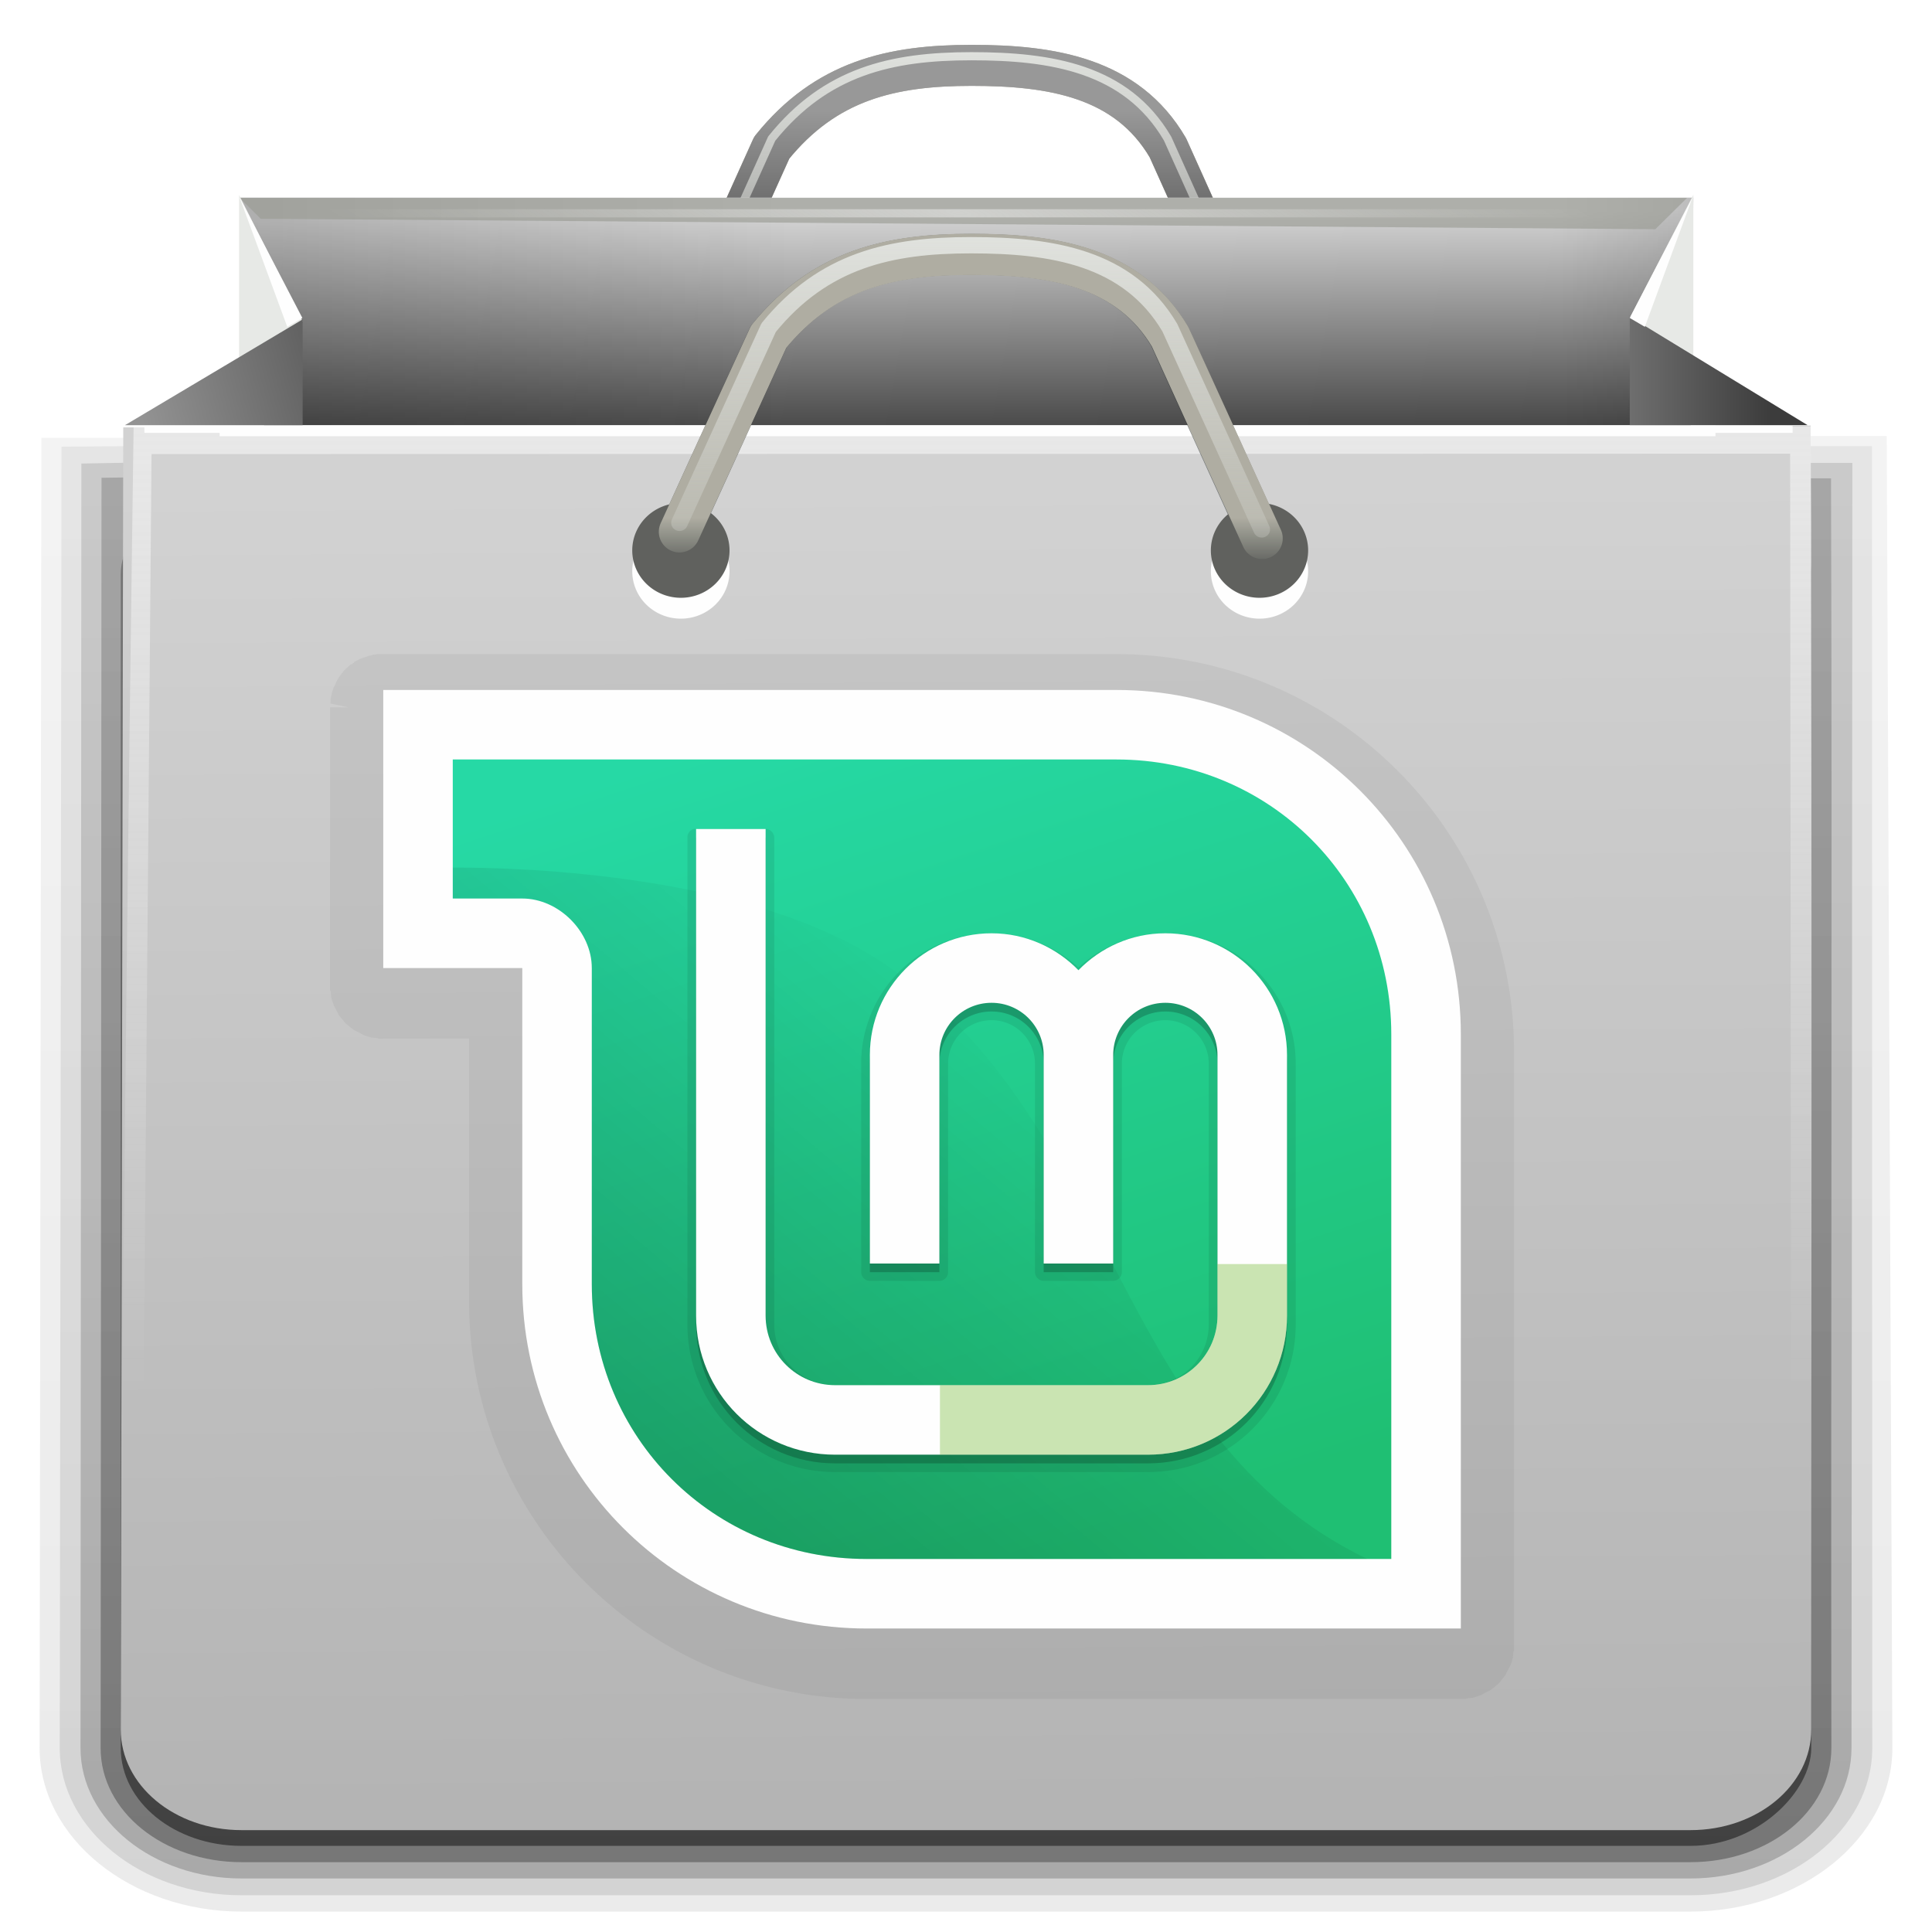 <?xml version="1.0" encoding="UTF-8" standalone="no"?>
<svg
   xmlns:dc="http://purl.org/dc/elements/1.1/"
   xmlns:cc="http://creativecommons.org/ns#"
   xmlns:rdf="http://www.w3.org/1999/02/22-rdf-syntax-ns#"
   xmlns:svg="http://www.w3.org/2000/svg"
   xmlns="http://www.w3.org/2000/svg"
   xmlns:xlink="http://www.w3.org/1999/xlink"
   xmlns:sodipodi="http://sodipodi.sourceforge.net/DTD/sodipodi-0.dtd"
   xmlns:inkscape="http://www.inkscape.org/namespaces/inkscape"
   style="display:inline"
   id="svg2408"
   height="96"
   width="96"
   version="1.0"
   inkscape:version="0.92.2 2405546, 2018-03-11"
   sodipodi:docname="mintinstall.svg">
  <sodipodi:namedview
     pagecolor="#fefefe"
     bordercolor="#666666"
     borderopacity="1"
     objecttolerance="10"
     gridtolerance="10"
     guidetolerance="10"
     inkscape:pageopacity="0"
     inkscape:pageshadow="2"
     inkscape:window-width="1920"
     inkscape:window-height="1010"
     id="namedview140"
     showgrid="false"
     inkscape:zoom="1.7383042"
     inkscape:cx="22.280529"
     inkscape:cy="86.630057"
     inkscape:window-x="0"
     inkscape:window-y="32"
     inkscape:window-maximized="1"
     inkscape:current-layer="layer4" />
  <defs
     id="defs2410">
    <linearGradient
       gradientTransform="scale(1.006,0.994)"
       gradientUnits="userSpaceOnUse"
       id="ButtonShadow"
       y2="7.017"
       x2="45.448"
       y1="92.54"
       x1="45.448">
      <stop
         offset="0"
         style="stop-color:#000000;stop-opacity:1"
         id="stop3750" />
      <stop
         offset="1"
         style="stop-color:#000000;stop-opacity:0.588"
         id="stop3752" />
    </linearGradient>
    <linearGradient
       id="linearGradient3700">
      <stop
         offset="0"
         style="stop-color:#d2d2d2;stop-opacity:1"
         id="stop3702" />
      <stop
         offset="1"
         style="stop-color:#b4b4b4;stop-opacity:1"
         id="stop3704" />
    </linearGradient>
    <linearGradient
       gradientUnits="userSpaceOnUse"
       xlink:href="#linearGradient3700"
       id="linearGradient3706"
       y2="88.255"
       x2="53.695"
       y1="9.686"
       x1="53.085" />
    <filter
       id="filter3174"
       color-interpolation-filters="sRGB">
      <feGaussianBlur
         stdDeviation="1.71"
         id="feGaussianBlur3176" />
    </filter>
    <linearGradient
       gradientTransform="matrix(1.006,0,0,0.994,100,0)"
       gradientUnits="userSpaceOnUse"
       id="ButtonShadow-0"
       y2="7.017"
       x2="45.448"
       y1="92.54"
       x1="45.448">
      <stop
         offset="0"
         style="stop-color:#000000;stop-opacity:1"
         id="stop3750-8" />
      <stop
         offset="1"
         style="stop-color:#000000;stop-opacity:0.588"
         id="stop3752-5" />
    </linearGradient>
    <linearGradient
       gradientTransform="matrix(1.024,0,0,1.012,-1.143,-98.071)"
       gradientUnits="userSpaceOnUse"
       xlink:href="#ButtonShadow-0"
       id="linearGradient3780"
       y2="90.239"
       x2="32.251"
       y1="6.132"
       x1="32.251" />
    <linearGradient
       gradientTransform="matrix(1.024,0,0,1.012,-1.143,-98.071)"
       gradientUnits="userSpaceOnUse"
       xlink:href="#ButtonShadow-0"
       id="linearGradient3772"
       y2="90.239"
       x2="32.251"
       y1="6.132"
       x1="32.251" />
    <linearGradient
       gradientTransform="matrix(1.024,0,0,1.012,-1.143,-98.071)"
       gradientUnits="userSpaceOnUse"
       xlink:href="#ButtonShadow-0"
       id="linearGradient3725"
       y2="90.239"
       x2="32.251"
       y1="6.132"
       x1="32.251" />
    <linearGradient
       gradientTransform="translate(0,-97)"
       gradientUnits="userSpaceOnUse"
       xlink:href="#ButtonShadow-0"
       id="linearGradient3721"
       y2="90.239"
       x2="32.251"
       y1="6.132"
       x1="32.251" />
    <linearGradient
       gradientTransform="matrix(1.024,0,0,1.012,-1.143,-98.071)"
       gradientUnits="userSpaceOnUse"
       xlink:href="#ButtonShadow-0"
       id="linearGradient3760"
       y2="90.239"
       x2="32.251"
       y1="6.132"
       x1="32.251" />
    <linearGradient
       id="linearGradient3737-1">
      <stop
         offset="0"
         style="stop-color:#fefefe;stop-opacity:1"
         id="stop3739-9" />
      <stop
         offset="1"
         style="stop-color:#fefefe;stop-opacity:0"
         id="stop3741-3" />
    </linearGradient>
    <radialGradient
       gradientTransform="matrix(1.157,0,0,0.996,-7.551,0.197)"
       gradientUnits="userSpaceOnUse"
       xlink:href="#linearGradient3737-0"
       id="radialGradient2886"
       fy="90.172"
       fx="48"
       r="42"
       cy="90.172"
       cx="48" />
    <linearGradient
       id="linearGradient3737-0">
      <stop
         offset="0"
         style="stop-color:#fefefe;stop-opacity:1"
         id="stop3739-6" />
      <stop
         offset="1"
         style="stop-color:#fefefe;stop-opacity:0"
         id="stop3741-0" />
    </linearGradient>
    <linearGradient
       gradientUnits="userSpaceOnUse"
       xlink:href="#linearGradient3737-1"
       id="linearGradient3923"
       y2="63.893"
       x2="36.357"
       y1="6"
       x1="36.357" />
    <linearGradient
       id="linearGradient3737-9">
      <stop
         offset="0"
         style="stop-color:#fefefe;stop-opacity:1"
         id="stop3739-2" />
      <stop
         offset="1"
         style="stop-color:#fefefe;stop-opacity:0"
         id="stop3741-1" />
    </linearGradient>
    <clipPath
       id="clipPath3613">
      <rect
         style="fill:#fefefe;fill-opacity:1;fill-rule:nonzero;stroke:none"
         id="rect3615"
         y="6"
         x="6"
         ry="6"
         rx="6"
         height="84"
         width="84" />
    </clipPath>
    <filter
       id="filter3794"
       color-interpolation-filters="sRGB"
       height="1.384"
       width="1.384"
       y="-0.192"
       x="-0.192">
      <feGaussianBlur
         stdDeviation="5.28"
         id="feGaussianBlur3796" />
    </filter>
    <linearGradient
       gradientUnits="userSpaceOnUse"
       xlink:href="#linearGradient3737-9"
       id="linearGradient2890"
       y2="138.661"
       x2="48"
       y1="20.221"
       x1="48" />
    <radialGradient
       xlink:href="#linearGradient3737-1"
       id="radialGradient10009"
       gradientUnits="userSpaceOnUse"
       gradientTransform="matrix(0.521,0.07,-0.018,0.128,109.509,7.943)"
       cx="-115.875"
       cy="83.875"
       fx="-115.875"
       fy="83.875"
       r="67.5" />
    <linearGradient
       xlink:href="#linearGradient7685-0"
       id="linearGradient9997"
       gradientUnits="userSpaceOnUse"
       x1="-194.302"
       y1="101.092"
       x2="-165.216"
       y2="93.299"
       gradientTransform="matrix(0.525,0,0,0.519,108.59,-33.247)" />
    <linearGradient
       id="linearGradient7685-0">
      <stop
         style="stop-color:#939393;stop-opacity:1"
         offset="0"
         id="stop7687-5" />
      <stop
         style="stop-color:#3c3c3c;stop-opacity:1"
         offset="1"
         id="stop7689-8" />
    </linearGradient>
    <linearGradient
       xlink:href="#linearGradient7685-0"
       id="linearGradient9995"
       gradientUnits="userSpaceOnUse"
       x1="-62.302"
       y1="99.592"
       x2="-39.238"
       y2="99.592"
       gradientTransform="matrix(0.525,0,0,0.519,108.59,-33.247)" />
    <clipPath
       clipPathUnits="userSpaceOnUse"
       id="clipPath4399-9">
      <path
         id="path4401-8"
         d="m 65.116,104.794 137,0 -4,13 15.26,9.559 -158.712,-0.419 10.451,-2.14 4,-7 c 0,0 0,-7 -4,-13 z"
         style="fill:url(#linearGradient4403)" />
    </clipPath>
    <filter
       id="filter4389-0"
       x="-0.018"
       width="1.036"
       y="-2.466"
       height="5.932"
       style="color-interpolation-filters:sRGB">
      <feGaussianBlur
         stdDeviation="1.028"
         id="feGaussianBlur4391-7" />
    </filter>
    <clipPath
       clipPathUnits="userSpaceOnUse"
       id="clipPath4237-0">
      <path
         id="path4239-5"
         d="m 68.481,247.426 152.598,0 c 2.266,0 4.092,-1.824 4.089,-4.089 L 220,188 l 5,-83 c 0,0 -1.656,-0.206 -3.921,-0.206 l -152.598,0 C 66.216,104.794 65,105 65,105 l 3,83 -3.608,55.336 c -0.147,2.261 1.824,4.089 4.089,4.089 z"
         style="fill:url(#radialGradient4241);stroke:none;enable-background:new" />
    </clipPath>
    <filter
       id="filter4231-8"
       x="-0.012"
       width="1.024"
       y="-1.884"
       height="4.768"
       style="color-interpolation-filters:sRGB">
      <feGaussianBlur
         stdDeviation="0.785"
         id="feGaussianBlur4233-5" />
    </filter>
    <linearGradient
       xlink:href="#linearGradient10065"
       id="linearGradient10071"
       x1="-184"
       y1="94.07"
       x2="-37.873"
       y2="94.07"
       gradientUnits="userSpaceOnUse"
       gradientTransform="matrix(0.525,0,0,0.519,108.59,-33.247)" />
    <linearGradient
       id="linearGradient10065">
      <stop
         style="stop-color:#000000;stop-opacity:1"
         offset="0"
         id="stop10067" />
      <stop
         id="stop10075"
         offset="0.355"
         style="stop-color:#000000;stop-opacity:0" />
      <stop
         id="stop10073"
         offset="0.854"
         style="stop-color:#000000;stop-opacity:0" />
      <stop
         style="stop-color:#000000;stop-opacity:1"
         offset="1"
         id="stop10069" />
    </linearGradient>
    <linearGradient
       xlink:href="#linearGradient44994-0-50"
       id="linearGradient9987"
       gradientUnits="userSpaceOnUse"
       gradientTransform="matrix(0.525,0,0,0.519,-28.003,-33.247)"
       x1="103.856"
       y1="85.012"
       x2="104.032"
       y2="108.804" />
    <linearGradient
       id="linearGradient44994-0-50">
      <stop
         style="stop-color:#d3d3d3;stop-opacity:1"
         offset="0"
         id="stop44996-2-5" />
      <stop
         style="stop-color:#323232;stop-opacity:1"
         offset="1"
         id="stop44998-5-3" />
    </linearGradient>
    <linearGradient
       xlink:href="#linearGradient15226-2"
       id="linearGradient9985"
       gradientUnits="userSpaceOnUse"
       gradientTransform="translate(-126.194,-120.732)"
       x1="147.33"
       y1="87.487"
       x2="147.33"
       y2="129.618" />
    <linearGradient
       id="linearGradient15226-2">
      <stop
         style="stop-color:#e2e4e0;stop-opacity:1"
         offset="0"
         id="stop15228-4" />
      <stop
         style="stop-color:#d0d2cc;stop-opacity:0"
         offset="1"
         id="stop15230-88" />
    </linearGradient>
    <filter
       id="filter15234-4-0-6"
       style="color-interpolation-filters:sRGB">
      <feGaussianBlur
         stdDeviation="0.204"
         id="feGaussianBlur15236-5-3-1" />
    </filter>
    <linearGradient
       xlink:href="#linearGradient10011"
       id="linearGradient10017"
       x1="-115.476"
       y1="83.292"
       x2="-115.476"
       y2="74.656"
       gradientUnits="userSpaceOnUse"
       gradientTransform="matrix(0.525,0,0,0.519,108.59,-33.247)" />
    <linearGradient
       id="linearGradient10011">
      <stop
         style="stop-color:#6f6f6f;stop-opacity:1"
         offset="0"
         id="stop10013" />
      <stop
         style="stop-color:#989898;stop-opacity:1"
         offset="1"
         id="stop10015" />
    </linearGradient>
    <filter
       id="filter15234-4-3"
       style="color-interpolation-filters:sRGB">
      <feGaussianBlur
         stdDeviation="0.204"
         id="feGaussianBlur15236-5-7" />
    </filter>
    <linearGradient
       xlink:href="#linearGradient15238-2"
       id="linearGradient9979"
       gradientUnits="userSpaceOnUse"
       gradientTransform="matrix(0.525,0,0,0.519,-28,-43.625)"
       x1="143.107"
       y1="115.486"
       x2="143.107"
       y2="120.042" />
    <linearGradient
       id="linearGradient15238-2">
      <stop
         style="stop-color:#afada2;stop-opacity:1"
         offset="0"
         id="stop15240-8" />
      <stop
         style="stop-color:#aaafa2;stop-opacity:0"
         offset="1"
         id="stop15242-0" />
    </linearGradient>
    <linearGradient
       y2="129.618"
       x2="147.33"
       y1="87.487"
       x1="147.33"
       gradientTransform="translate(-126.194,-120.732)"
       gradientUnits="userSpaceOnUse"
       id="linearGradient4317"
       xlink:href="#linearGradient15226-2" />
    <linearGradient
       xlink:href="#linearGradient15226-2"
       id="linearGradient9993"
       gradientUnits="userSpaceOnUse"
       gradientTransform="translate(-126.194,-100.732)"
       x1="147.33"
       y1="87.487"
       x2="147.33"
       y2="129.618" />
    <filter
       id="filter15234-8"
       style="color-interpolation-filters:sRGB">
      <feGaussianBlur
         stdDeviation="0.204"
         id="feGaussianBlur15236-6" />
    </filter>
    <linearGradient
       xlink:href="#linearGradient15238-2"
       id="linearGradient9991"
       gradientUnits="userSpaceOnUse"
       gradientTransform="matrix(0.532,0,0,0.519,-29.045,-34.221)"
       x1="143.107"
       y1="115.486"
       x2="143.107"
       y2="120.042" />
    <filter
       id="filter15300-1"
       x="-0.09"
       width="1.18"
       y="-0.18"
       height="1.36"
       style="color-interpolation-filters:sRGB">
      <feGaussianBlur
         stdDeviation="2.04"
         id="feGaussianBlur15302-2" />
    </filter>
    <linearGradient
       gradientUnits="userSpaceOnUse"
       xlink:href="#linearGradient3312"
       id="linearGradient4201"
       y2="72"
       x2="48"
       y1="24"
       x1="32"
       gradientTransform="matrix(1.155,0,0,1.155,-7.476,-6.822)" />
    <linearGradient
       id="linearGradient3312">
      <stop
         id="stop3314"
         offset="0"
         style="stop-color:#26d9a5;stop-opacity:1" />
      <stop
         id="stop3316"
         offset="1"
         style="stop-color:#1fbf73;stop-opacity:1" />
    </linearGradient>
    <linearGradient
       gradientUnits="userSpaceOnUse"
       xlink:href="#linearGradient7742"
       id="linearGradient4215"
       y2="39.964"
       x2="49.615"
       y1="64.281"
       x1="29.158"
       gradientTransform="matrix(1.155,0,0,1.155,-7.476,-6.822)" />
    <linearGradient
       id="linearGradient7742">
      <stop
         style="stop-color:#000000;stop-opacity:1"
         offset="0"
         id="stop7744" />
      <stop
         style="stop-color:#000000;stop-opacity:0"
         offset="1"
         id="stop7746" />
    </linearGradient>
  </defs>
  <g
     style="display:none"
     id="layer2">
    <rect
       style="opacity:0.9;fill:url(#ButtonShadow);fill-opacity:1;fill-rule:nonzero;stroke:none;filter:url(#filter3174)"
       id="rect3745"
       y="7"
       x="5"
       ry="6"
       rx="6"
       height="85"
       width="86" />
  </g>
  <g
     transform="matrix(1,0,0,0.81,0,18.01)"
     style="display:inline"
     id="layer6">
    <path
       style="display:inline;opacity:0.08;fill:url(#linearGradient3760);fill-opacity:1;fill-rule:nonzero;stroke:none"
       id="path3786"
       transform="scale(1,-1)"
       d="M 12,-95.031 C 6.489,-95.031 1.969,-90.511 1.969,-85 L 2.057,-4.621 6.299,-4.623 93.75,-4.509 94.031,-85 c 0,-5.511 -4.52,-10.031 -10.031,-10.031 z" />
    <path
       style="display:inline;opacity:0.1;fill:url(#linearGradient3780);fill-opacity:1;fill-rule:nonzero;stroke:none"
       id="path3778"
       transform="scale(1,-1)"
       d="m 12,-94.031 c -4.972,0 -9.031,4.06 -9.031,9.031 l 0.088,79.834 4.126,0.034 85.833,0 L 93.031,-85 c 0,-4.972 -4.06,-9.031 -9.031,-9.031 z" />
    <path
       style="display:inline;opacity:0.2;fill:url(#linearGradient3772);fill-opacity:1;fill-rule:nonzero;stroke:none"
       id="path3770"
       transform="scale(1,-1)"
       d="m 12,-93 c -4.409,0 -8,3.591 -8,8 l 0.044,78.798 4.023,0.093 L 92.043,-6.164 92,-85 c 0,-4.409 -3.591,-8 -8,-8 z" />
    <path
       id="rect3723"
       d="m 12,-92 72,0 c 3.878,0 7,3.122 7,7 -0.029,25.964 0.048,51.927 -0.017,77.891 L 9.127,-7 5.044,-7.075 5,-85 c -0.002,-3.878 3.122,-7 7,-7 z"
       style="display:inline;opacity:0.3;fill:url(#linearGradient3725);fill-opacity:1;fill-rule:nonzero;stroke:none"
       transform="scale(1,-1)" />
    <rect
       style="display:inline;opacity:0.45;fill:url(#linearGradient3721);fill-opacity:1;fill-rule:nonzero;stroke:none"
       id="rect3716"
       transform="scale(1,-1)"
       y="-91"
       x="6"
       ry="6"
       rx="6"
       height="84"
       width="84" />
  </g>
  <g
     transform="matrix(1,0,0,0.833,0,15.968)"
     style="display:inline"
     id="layer1">
    <path
       id="rect2419"
       d="M 89.966,6.214 C 90.05,32.142 90,58.071 90,84 c 0,3.324 -2.676,6 -6,6 L 12,90 C 8.676,90 6,87.324 6,84 L 6.125,6.324 c 0,0 57.888,-0.11 83.841,-0.11 z"
       style="fill:url(#linearGradient3706);fill-opacity:1;fill-rule:nonzero;stroke:none;opacity:1"
       inkscape:connector-curvature="0" />
    <path
       style="display:inline;opacity:0.5;fill:url(#linearGradient3923);fill-opacity:1;fill-rule:nonzero;stroke:none"
       id="rect3728"
       d="M 6.64,6.214 C 6.64,6.214 6.013,59.413 6,82 l 0,2 c 0,0.335 0.041,0.651 0.094,0.969 0.049,0.296 0.097,0.597 0.188,0.875 0.01,0.03 0.021,0.064 0.031,0.094 0.099,0.288 0.235,0.547 0.375,0.812 0.145,0.274 0.316,0.536 0.5,0.781 0.184,0.246 0.374,0.473 0.594,0.688 0.44,0.428 0.943,0.815 1.5,1.094 0.279,0.14 0.573,0.247 0.875,0.344 -0.256,-0.1 -0.487,-0.236 -0.719,-0.375 -0.007,-0.004 -0.024,0.004 -0.031,0 -0.032,-0.019 -0.062,-0.043 -0.094,-0.062 -0.12,-0.077 -0.231,-0.164 -0.344,-0.25 -0.106,-0.081 -0.213,-0.161 -0.312,-0.25 C 8.478,88.557 8.309,88.373 8.156,88.188 8.049,88.057 7.938,87.922 7.844,87.781 7.819,87.743 7.805,87.695 7.781,87.656 7.716,87.553 7.651,87.452 7.594,87.344 7.493,87.149 7.388,86.928 7.312,86.719 7.304,86.697 7.289,86.678 7.281,86.656 7.249,86.564 7.245,86.469 7.219,86.375 7.188,86.268 7.148,86.172 7.125,86.062 7.052,85.721 7,85.364 7,85 L 7,83 7.53,7.916 88.95,7.893 C 88.95,7.893 89,57.965 89,83 l 0,2 c 0,0.364 -0.052,0.721 -0.125,1.062 -0.044,0.207 -0.088,0.398 -0.156,0.594 -0.008,0.022 -0.023,0.041 -0.031,0.062 -0.063,0.174 -0.138,0.367 -0.219,0.531 -0.042,0.083 -0.079,0.17 -0.125,0.25 -0.055,0.097 -0.127,0.188 -0.188,0.281 -0.094,0.141 -0.205,0.276 -0.312,0.406 -0.143,0.174 -0.303,0.347 -0.469,0.5 -0.011,0.01 -0.02,0.021 -0.031,0.031 -0.138,0.126 -0.285,0.234 -0.438,0.344 -0.103,0.073 -0.204,0.153 -0.312,0.219 -0.007,0.004 -0.024,-0.004 -0.031,0 -0.232,0.139 -0.463,0.275 -0.719,0.375 0.302,-0.097 0.596,-0.204 0.875,-0.344 0.557,-0.279 1.06,-0.666 1.5,-1.094 0.22,-0.214 0.409,-0.442 0.594,-0.688 0.184,-0.246 0.355,-0.508 0.5,-0.781 0.14,-0.265 0.276,-0.525 0.375,-0.812 0.01,-0.031 0.021,-0.063 0.031,-0.094 0.09,-0.278 0.139,-0.579 0.188,-0.875 C 89.959,84.651 90,84.335 90,84 l 0,-2 0,-70 -0.034,-5.732 z"
       inkscape:connector-curvature="0" />
  </g>
  <g
     transform="matrix(0.996,0,0,0.842,0.197,15.343)"
     id="layer3" />
  <path
     id="path6083-4-4-3-62-2-5-2"
     d="m 33.973,17.038 4.373,-9.697 c 2.696,-3.352 5.971,-4.093 9.932,-4.093 3.961,0 7.708,0.596 9.753,4.093 l 4.509,10.025"
     style="display:inline;fill:none;stroke:url(#linearGradient9979);stroke-width:2.038;stroke-linecap:round;stroke-linejoin:round;enable-background:new"
     inkscape:connector-curvature="0" />
  <path
     id="path6083-4-4-3-62-2-4-1-1"
     d="M -8.229,-4.688 0.095,-23.377 c 5.132,-6.46 11.366,-7.888 18.905,-7.888 7.54,0 14.673,1.149 18.564,7.888 l 8.583,19.32"
     style="display:inline;fill:none;stroke:url(#linearGradient4317);stroke-width:1.562;stroke-linecap:round;stroke-linejoin:round;filter:url(#filter15234-4-3);enable-background:new"
     transform="matrix(0.525,0,0,0.519,38.296,19.02)"
     inkscape:connector-curvature="0" />
  <path
     id="path6083-4-4-3-62-2-5-6-6"
     d="m 33.973,17.038 4.373,-9.697 c 2.696,-3.352 5.971,-4.093 9.932,-4.093 3.961,0 7.708,0.596 9.753,4.093 l 4.509,10.025"
     style="display:inline;fill:none;stroke:url(#linearGradient10017);stroke-width:2.038;stroke-linecap:round;stroke-linejoin:round;enable-background:new"
     inkscape:connector-curvature="0" />
  <path
     id="path6083-4-4-3-62-2-4-1-7-3"
     d="M -8.229,-4.688 0.095,-23.377 c 5.132,-6.46 11.366,-7.888 18.905,-7.888 7.54,0 14.673,1.149 18.564,7.888 l 8.583,19.32"
     style="display:inline;fill:none;stroke:url(#linearGradient9985);stroke-width:0.781;stroke-linecap:round;stroke-linejoin:round;filter:url(#filter15234-4-0-6);enable-background:new"
     transform="matrix(0.525,0,0,0.519,38.296,19.02)"
     inkscape:connector-curvature="0" />
  <path
     id="rect45011-2-2-2-0-3-6-6-3-1-8-3"
     d="m 11.926,9.82 72.215,0 -0.132,11.415 -70.871,0.072 z"
     style="display:inline;fill:url(#linearGradient9987);enable-background:new"
     inkscape:connector-curvature="0" />
  <path
     style="display:inline;opacity:0.176;fill:url(#linearGradient10071);enable-background:new"
     d="M 11.926,9.82 H 84.141 L 84.009,21.235 13.138,21.308 Z"
     id="path10063"
     inkscape:connector-curvature="0" />
  <path
     id="rect45011-2-2-2-0-3-6-6-3-1-8-4-4"
     d="m 14.551,9.415 67.196,0 8.067,12.11 -83.378,-0.217 z"
     style="display:inline;fill:none;enable-background:new"
     inkscape:connector-curvature="0" />
  <rect
     rx="0"
     ry="0"
     y="21.128"
     x="10.913"
     height="0.549"
     width="74.329"
     id="rect19053-5"
     style="display:inline;fill:#fefefe;enable-background:new" />
  <path
     transform="matrix(0.525,0,0,0.519,-28,-33.247)"
     clip-path="url(#clipPath4237-0)"
     id="path4215-1"
     d="m 67,104.5 0,1 156,0 0,-1 -156,0 z"
     style="font-family:Sans;display:inline;fill:#fefefe;filter:url(#filter4231-8);enable-background:new" />
  <path
     transform="matrix(0.525,0,0,0.519,-22.282,-44.556)"
     style="font-family:Sans;display:inline;opacity:0.8;fill:#989b94;filter:url(#filter4389-0);enable-background:new"
     d="m 65.116,104.794 2,2 132,1 3,-3 z"
     id="path4383-9"
     clip-path="url(#clipPath4399-9)"
     inkscape:connector-curvature="0" />
  <path
     id="path86086-8"
     d="m 84.141,9.682 -3.159,6.117 3.159,1.895 z"
     style="display:inline;fill:#e7e9e6;enable-background:new"
     inkscape:connector-curvature="0" />
  <path
     id="path86084-4"
     d="m 89.814,21.124 -8.832,-5.389 0,5.389 z"
     style="display:inline;fill:url(#linearGradient9995);enable-background:new"
     inkscape:connector-curvature="0" />
  <path
     id="path86086-8-0"
     d="m 11.88,9.687 3.159,6.275 -3.159,1.946 z"
     style="display:inline;fill:#e7e9e6;enable-background:new"
     inkscape:connector-curvature="0" />
  <path
     id="path86084-4-1"
     d="m 6.207,21.128 8.832,-5.258 0,5.258 z"
     style="display:inline;fill:url(#linearGradient9997);enable-background:new"
     inkscape:connector-curvature="0" />
  <path
     id="path6871"
     d="m 84.108,9.787 -3.127,6.012 0,0 0.75,0.441 z"
     style="display:inline;fill:#fefefe;enable-background:new"
     inkscape:connector-curvature="0" />
  <path
     style="display:inline;fill:#fefefe;enable-background:new"
     d="m 11.897,9.787 3.127,6.012 0,0 -0.75,0.441 z"
     id="path7641"
     inkscape:connector-curvature="0" />
  <path
     id="path7750"
     d="m 12.517,10.598 70.396,0"
     style="display:inline;opacity:0.427;fill:none;stroke:url(#radialGradient10009);stroke-width:0.408px;enable-background:new"
     inkscape:connector-curvature="0" />
  <path
     id="path6083-4-4-3-62-2-1-3"
     d="M -8.229,16.179 0.095,-2.51 C 5.227,-8.97 11.461,-10.399 19,-10.399 c 7.54,0 14.673,1.149 18.564,7.888 l 8.583,19.32"
     style="display:inline;opacity:0.75;fill:none;stroke:#2e3436;stroke-width:3.904;stroke-linecap:round;stroke-linejoin:round;filter:url(#filter15300-1);enable-background:new"
     transform="matrix(0.532,0,0,0.519,38.143,18.032)" />
  <path
     d="m 36.25,28.386 a 2.417,2.355 0 0 1 -2.417,2.355 2.417,2.355 0 0 1 -2.417,-2.355 2.417,2.355 0 0 1 2.417,-2.355 2.417,2.355 0 0 1 2.417,2.355 z"
     id="path45129-6-2-4-7-2-8-5-2-9"
     style="display:inline;fill:#fefefe;enable-background:new" />
  <path
     d="m 36.25,27.349 a 2.417,2.355 0 0 1 -2.417,2.355 2.417,2.355 0 0 1 -2.417,-2.355 2.417,2.355 0 0 1 2.417,-2.355 2.417,2.355 0 0 1 2.417,2.355 z"
     id="path45129-6-2-4-7-2-8-5-7"
     style="display:inline;fill:#60615e;enable-background:new" />
  <path
     d="m 65.001,28.386 a 2.417,2.355 0 0 1 -2.417,2.355 2.417,2.355 0 0 1 -2.417,-2.355 2.417,2.355 0 0 1 2.417,-2.355 2.417,2.355 0 0 1 2.417,2.355 z"
     id="path45129-6-2-4-7-2-8-5-2-1-8"
     style="display:inline;fill:#fefefe;enable-background:new" />
  <path
     d="m 65.001,27.349 a 2.417,2.355 0 0 1 -2.417,2.355 2.417,2.355 0 0 1 -2.417,-2.355 2.417,2.355 0 0 1 2.417,-2.355 2.417,2.355 0 0 1 2.417,2.355 z"
     id="path45129-6-2-4-7-2-8-5-6-3"
     style="display:inline;fill:#60615e;enable-background:new" />
  <path
     id="path6083-4-4-3-62-2-8"
     d="m 33.762,26.425 4.432,-9.695 c 2.732,-3.351 6.051,-4.092 10.065,-4.092 4.014,0 7.812,0.596 9.884,4.092 l 4.57,10.022"
     style="display:inline;fill:none;stroke:url(#linearGradient9991);stroke-width:2.052;stroke-linecap:round;stroke-linejoin:round;enable-background:new" />
  <path
     style="display:inline;fill:none;enable-background:new"
     id="path4634-3"
     d="m 65.001,27.349 a 2.417,2.355 0 0 1 -2.417,2.355 2.417,2.355 0 0 1 -2.417,-2.355 2.417,2.355 0 0 1 2.417,-2.355 2.417,2.355 0 0 1 2.417,2.355 z" />
  <path
     id="path6083-4-4-3-62-2-4-5"
     d="M -8.229,15.312 0.095,-3.377 C 5.227,-9.837 11.461,-11.266 19,-11.266 c 7.54,0 14.673,1.149 18.564,7.888 l 8.583,19.32"
     style="display:inline;fill:none;stroke:url(#linearGradient9993);stroke-width:1.562;stroke-linecap:round;stroke-linejoin:round;filter:url(#filter15234-8);enable-background:new"
     transform="matrix(0.532,0,0,0.519,38.143,18.032)" />
  <g
     style="display:inline;enable-background:new"
     id="layer4"
     transform="matrix(0.748,0,0,0.748,13.409,21.251)">
    <path
       style="color:#000000;display:inline;overflow:visible;visibility:visible;opacity:0.05;fill:#000000;fill-opacity:1;fill-rule:nonzero;stroke:none;stroke-width:2;marker:none;enable-background:accumulate"
       id="path4259"
       d="m 7.136,15.042 c 0.002,-3.24e-4 -0.183,0.037 -0.18,0.036 0.002,-3.18e-4 -0.055,-0.013 -0.108,0 -1.59e-4,2.9e-5 -0.036,0.028 -0.072,0.036 -0.084,0.018 -0.18,0.036 -0.18,0.036 -5.27e-4,1.52e-4 -0.324,0.108 -0.325,0.108 -5.13e-4,1.94e-4 -0.288,0.108 -0.289,0.108 -4.93e-4,2.35e-4 -0.288,0.144 -0.289,0.144 0,0 -0.106,0.071 -0.108,0.072 -0.002,0.001 0.002,0.035 0,0.036 -0.014,0.009 -0.054,0.023 -0.072,0.036 -0.036,0.027 -0.036,0.036 -0.036,0.036 -0.023,0.013 -0.055,0.026 -0.072,0.036 -0.008,0.005 -0.03,-0.003 -0.036,0 -4.16e-4,3.62e-4 -0.396,0.36 -0.397,0.361 0,0 -0.107,0.106 -0.108,0.108 -0.003,0.004 0.005,0.029 0,0.036 -0.009,0.014 -0.023,0.018 -0.036,0.036 -0.027,0.036 -0.036,0.036 -0.036,0.036 -3.421e-4,4.23e-4 -0.216,0.288 -0.216,0.289 -2.99e-4,4.52e-4 -0.144,0.252 -0.144,0.253 -2.676e-4,4.8e-4 -0.108,0.252 -0.108,0.253 -1.176e-4,2.45e-4 -0.09,0.162 -0.108,0.216 -0.018,0.054 -0.036,0.108 -0.036,0.108 -8.56e-5,2.55e-4 0.018,-0.008 0,0.036 -0.009,0.023 -0.029,0.019 -0.036,0.036 -0.003,0.008 0.002,0.03 0,0.036 -1.283e-4,5.29e-4 -0.108,0.468 -0.108,0.469 0,0 0.004,0.093 0,0.144 1.1e-5,-3.6e-5 0.001,0.026 0,0.036 0,0.006 0,0.026 0,0.036 -0.002,0.01 0.002,0.025 0,0.036 -0.002,0.011 0.002,0.025 0,0.036 -0.002,0.01 -0.034,-0.008 -0.036,0 -0.002,0.008 0.001,0.03 0,0.036 l 0.036,0 1.191,0.253 -1.227,0 0,18.473 c 0,0 -5.023e-4,0.213 0,0.216 0.001,0.006 -0.002,0.026 0,0.036 0.003,0.021 -0.004,0.045 0,0.072 0.01,0.054 0.036,0.036 0.036,0.036 6.41e-5,6.08e-4 0.036,0.36 0.036,0.361 5.33e-5,3.06e-4 -0.009,0.018 0,0.072 0.004,0.027 0.033,0.052 0.036,0.072 5.453e-4,0.003 -4.704e-4,0.033 0,0.036 1.711e-4,5.85e-4 0.144,0.432 0.144,0.433 2.352e-4,5.67e-4 0.18,0.324 0.18,0.325 2.888e-4,5.41e-4 0.144,0.288 0.144,0.289 3.31e-4,5.07e-4 0.216,0.288 0.216,0.289 1.927e-4,2.37e-4 0.036,0.027 0.072,0.072 0.018,0.023 0.022,0.055 0.036,0.072 0.006,0.008 0.032,-0.005 0.036,0 0.002,0.002 -0.001,0.034 0,0.036 0,0 0.178,0.179 0.18,0.18 0.002,0.002 0.033,-0.002 0.036,0 0.005,0.004 -0.008,0.029 0,0.036 0.017,0.014 0.05,0.018 0.072,0.036 0.045,0.036 0.072,0.072 0.072,0.072 4.7e-4,3.89e-4 0.288,0.216 0.289,0.216 5.03e-4,3.38e-4 0.288,0.144 0.289,0.144 5.33e-4,2.9e-4 0.324,0.18 0.325,0.18 5.66e-4,2.35e-4 0.288,0.108 0.289,0.108 0,0 0.142,0.036 0.144,0.036 0.002,4.69e-4 0.033,-5.48e-4 0.036,0 0.021,0.003 0.045,0.031 0.072,0.036 0.054,0.008 0.072,-6.6e-5 0.072,0 6.08e-4,1.23e-4 0.36,0.036 0.361,0.036 3.11e-4,2.9e-5 -0.018,0.027 0.036,0.036 0.027,0.004 0.052,-0.003 0.072,0 0.009,0.002 0.029,-10e-4 0.036,0 a 1.245,1.245 0 0 0 0.216,0 l 5.701,0 0,4.077 0,13.386 c 0,14.576 11.835,26.41 26.41,26.41 l 16.597,0 22.875,0 c 0,0 0.213,4.8e-4 0.216,0 0.006,-0.001 0.026,0.002 0.036,0 0.021,-0.003 0.045,0.004 0.072,0 0.054,-0.008 0.036,-0.036 0.036,-0.036 6.12e-4,-6e-5 0.36,-0.036 0.361,-0.036 2.99e-4,-5.9e-5 0.018,0.008 0.072,0 0.027,-0.004 0.052,-0.033 0.072,-0.036 0.003,-5.48e-4 0.033,4.48e-4 0.036,0 5.86e-4,-1.95e-4 0.432,-0.144 0.433,-0.144 5.64e-4,-2.3e-4 0.324,-0.18 0.325,-0.18 5.39e-4,-2.8e-4 0.288,-0.144 0.289,-0.144 5.1e-4,-3.44e-4 0.288,-0.216 0.289,-0.216 2.37e-4,-1.93e-4 0.027,-0.036 0.072,-0.072 0.023,-0.018 0.055,-0.022 0.072,-0.036 0.008,-0.006 -0.005,-0.032 0,-0.036 0.002,-0.002 0.034,0.002 0.036,0 0,0 0.179,-0.178 0.18,-0.18 0.002,-0.002 -0.002,-0.033 0,-0.036 0.004,-0.005 0.029,0.008 0.036,0 0.014,-0.017 0.018,-0.05 0.036,-0.072 0.036,-0.045 0.072,-0.072 0.072,-0.072 3.89e-4,-4.8e-4 0.216,-0.288 0.216,-0.289 3.46e-4,-5.09e-4 0.144,-0.288 0.144,-0.289 2.87e-4,-5.38e-4 0.18,-0.324 0.18,-0.325 2.33e-4,-5.67e-4 0.108,-0.288 0.108,-0.289 0,0 0.036,-0.142 0.036,-0.144 4.7e-4,-0.003 -5.43e-4,-0.033 0,-0.036 0.003,-0.021 0.031,-0.045 0.036,-0.072 0.008,-0.054 -6.1e-5,-0.072 0,-0.072 1.19e-4,-6e-4 0.036,-0.36 0.036,-0.361 2.9e-5,-3.06e-4 0.027,0.018 0.036,-0.036 0.004,-0.027 -0.003,-0.052 0,-0.072 0.002,-0.009 -0.001,-0.029 0,-0.036 a 1.245,1.245 0 0 0 0,-0.216 l 0,-22.875 0,-16.597 C 82.65,26.876 70.816,15.042 56.24,15.042 l -7.144,0 -9.236,0 -23.091,0 -9.2,0 -0.036,0 -0.072,0 -0.072,0 c -0.061,-3e-6 -0.18,-1.6e-5 -0.18,0 a 1.245,1.245 0 0 0 -0.072,0 z" />
    <path
       style="color:#000000;display:inline;overflow:visible;visibility:visible;fill:#fefefe;fill-opacity:1;fill-rule:nonzero;stroke:none;stroke-width:2;marker:none;enable-background:accumulate"
       id="rect3374"
       d="m 7.533,17.424 0,18.473 9.236,0 0,7.613 0,13.386 c 0,12.664 10.21,22.875 22.875,22.875 l 16.597,0 22.875,0 0,-22.875 0,-16.597 c 0,-12.664 -10.21,-22.875 -22.875,-22.875 l -7.144,0 -9.236,0 -23.091,0 -9.236,0 z" />
    <path
       style="color:#000000;display:inline;overflow:visible;visibility:visible;fill:url(#linearGradient4201);fill-opacity:1;fill-rule:nonzero;stroke:none;stroke-width:2;marker:none;enable-background:accumulate"
       id="path3389"
       d="m 12.151,22.042 0,9.236 4.618,0 c 2.419,-0.002 4.62,2.2 4.618,4.618 l 0,7.613 0,13.386 c 0,10.184 8.072,18.256 18.256,18.256 l 16.597,0 18.256,0 0,-18.256 0,-16.597 c 0,-10.184 -8.072,-18.256 -18.256,-18.256 l -7.144,0 -9.236,0 -23.091,0 -4.618,0 z" />
    <path
       style="color:#000000;display:inline;overflow:visible;visibility:visible;opacity:0.08;fill:#000000;fill-opacity:1;fill-rule:nonzero;stroke:none;stroke-width:2;marker:none;enable-background:accumulate"
       id="path4221"
       d="m 28.134,26.66 a 0.588,0.588 0 0 0 -0.397,0.577 l 0,31.173 0,1.155 c 0,5.433 4.381,9.814 9.814,9.814 l 20.782,0 c 5.433,0 9.814,-4.381 9.814,-9.814 l 0,-1.155 0,-16.164 c 0,-4.781 -3.878,-8.659 -8.659,-8.659 -2.232,0 -4.239,0.887 -5.773,2.273 -1.533,-1.386 -3.541,-2.273 -5.773,-2.273 -4.781,0 -8.659,3.878 -8.659,8.659 l 0,13.855 a 0.588,0.588 0 0 0 0.577,0.577 l 4.618,0 a 0.588,0.588 0 0 0 0.577,-0.577 l 0,-13.855 c 0,-1.595 1.291,-2.886 2.886,-2.886 1.595,0 2.886,1.291 2.886,2.886 l 0,13.855 a 0.588,0.588 0 0 0 0.577,0.577 l 4.618,0 a 0.588,0.588 0 0 0 0.577,-0.577 l 0,-13.855 c 0,-1.595 1.291,-2.886 2.886,-2.886 1.595,0 2.886,1.291 2.886,2.886 l 0,16.164 0,1.155 c 0,2.243 -1.798,4.041 -4.041,4.041 l -20.782,0 c -2.243,0 -4.041,-1.798 -4.041,-4.041 l 0,-1.155 0,-31.173 a 0.588,0.588 0 0 0 -0.577,-0.577 l -4.618,0 a 0.588,0.588 0 0 0 -0.18,0 z" />
    <path
       style="opacity:0.175;fill:url(#linearGradient4215);fill-opacity:1;stroke:none"
       id="path4203"
       d="m 12.151,29.222 0,2.057 4.618,0 c 2.419,-0.002 4.62,2.2 4.618,4.618 l 0,7.613 0,13.386 c 0,10.184 8.072,18.256 18.256,18.256 l 16.597,0 16.669,0 C 55.87,66.972 56.443,46.039 40.762,35.572 31.93,29.676 16.879,29.211 12.151,29.222 Z" />
    <path
       style="color:#000000;display:inline;overflow:visible;visibility:visible;opacity:0.2;fill:#000000;fill-opacity:1;fill-rule:nonzero;stroke:none;stroke-width:2;marker:none;enable-background:accumulate"
       id="path4217"
       d="m 28.315,27.237 0,31.173 0,1.155 c 0,5.117 4.119,9.236 9.236,9.236 l 20.782,0 c 5.117,0 9.236,-4.119 9.236,-9.236 l 0,-1.155 0,-16.164 c 0,-4.463 -3.618,-8.082 -8.082,-8.082 -2.268,0 -4.305,0.949 -5.773,2.453 -1.468,-1.504 -3.505,-2.453 -5.773,-2.453 -4.463,0 -8.082,3.618 -8.082,8.082 l 0,13.855 4.618,0 0,-13.855 c 0,-1.913 1.551,-3.464 3.464,-3.464 1.913,0 3.464,1.551 3.464,3.464 l 0,13.855 4.618,0 0,-13.855 c 0,-1.913 1.551,-3.464 3.464,-3.464 1.913,0 3.464,1.551 3.464,3.464 l 0,16.164 0,1.155 c 0,2.558 -2.06,4.618 -4.618,4.618 l -20.782,0 c -2.558,0 -4.618,-2.06 -4.618,-4.618 l 0,-1.155 0,-31.173 -4.618,0 z" />
    <path
       style="color:#000000;display:inline;overflow:visible;visibility:visible;fill:#fefefe;fill-opacity:1;fill-rule:nonzero;stroke:none;stroke-width:2;marker:none;enable-background:accumulate"
       id="rect3392"
       d="m 28.315,26.66 0,31.173 0,1.155 c 0,5.117 4.119,9.236 9.236,9.236 l 20.782,0 c 5.117,0 9.236,-4.119 9.236,-9.236 l 0,-1.155 0,-16.164 c 0,-4.463 -3.618,-8.082 -8.082,-8.082 -2.268,0 -4.305,0.949 -5.773,2.453 -1.468,-1.504 -3.505,-2.453 -5.773,-2.453 -4.463,0 -8.082,3.618 -8.082,8.082 l 0,13.855 4.618,0 0,-13.855 c 0,-1.913 1.551,-3.464 3.464,-3.464 1.913,0 3.464,1.551 3.464,3.464 l 0,13.855 4.618,0 0,-13.855 c 0,-1.913 1.551,-3.464 3.464,-3.464 1.913,0 3.464,1.551 3.464,3.464 l 0,16.164 0,1.155 c 0,2.558 -2.06,4.618 -4.618,4.618 l -20.782,0 c -2.558,0 -4.618,-2.06 -4.618,-4.618 l 0,-1.155 0,-31.173 -4.618,0 z" />
    <path
       style="color:#000000;display:inline;overflow:visible;visibility:visible;opacity:0.3;fill:#52a800;fill-opacity:1;fill-rule:nonzero;stroke:none;stroke-width:2;marker:none;enable-background:accumulate"
       id="rect4261"
       d="m 62.951,55.56 0,2.273 0,1.155 c 0,2.558 -2.06,4.618 -4.618,4.618 l -13.819,0 0,4.618 13.819,0 c 5.117,0 9.236,-4.119 9.236,-9.236 l 0,-1.155 0,-2.273 -4.618,0 z" />
  </g>
</svg>
